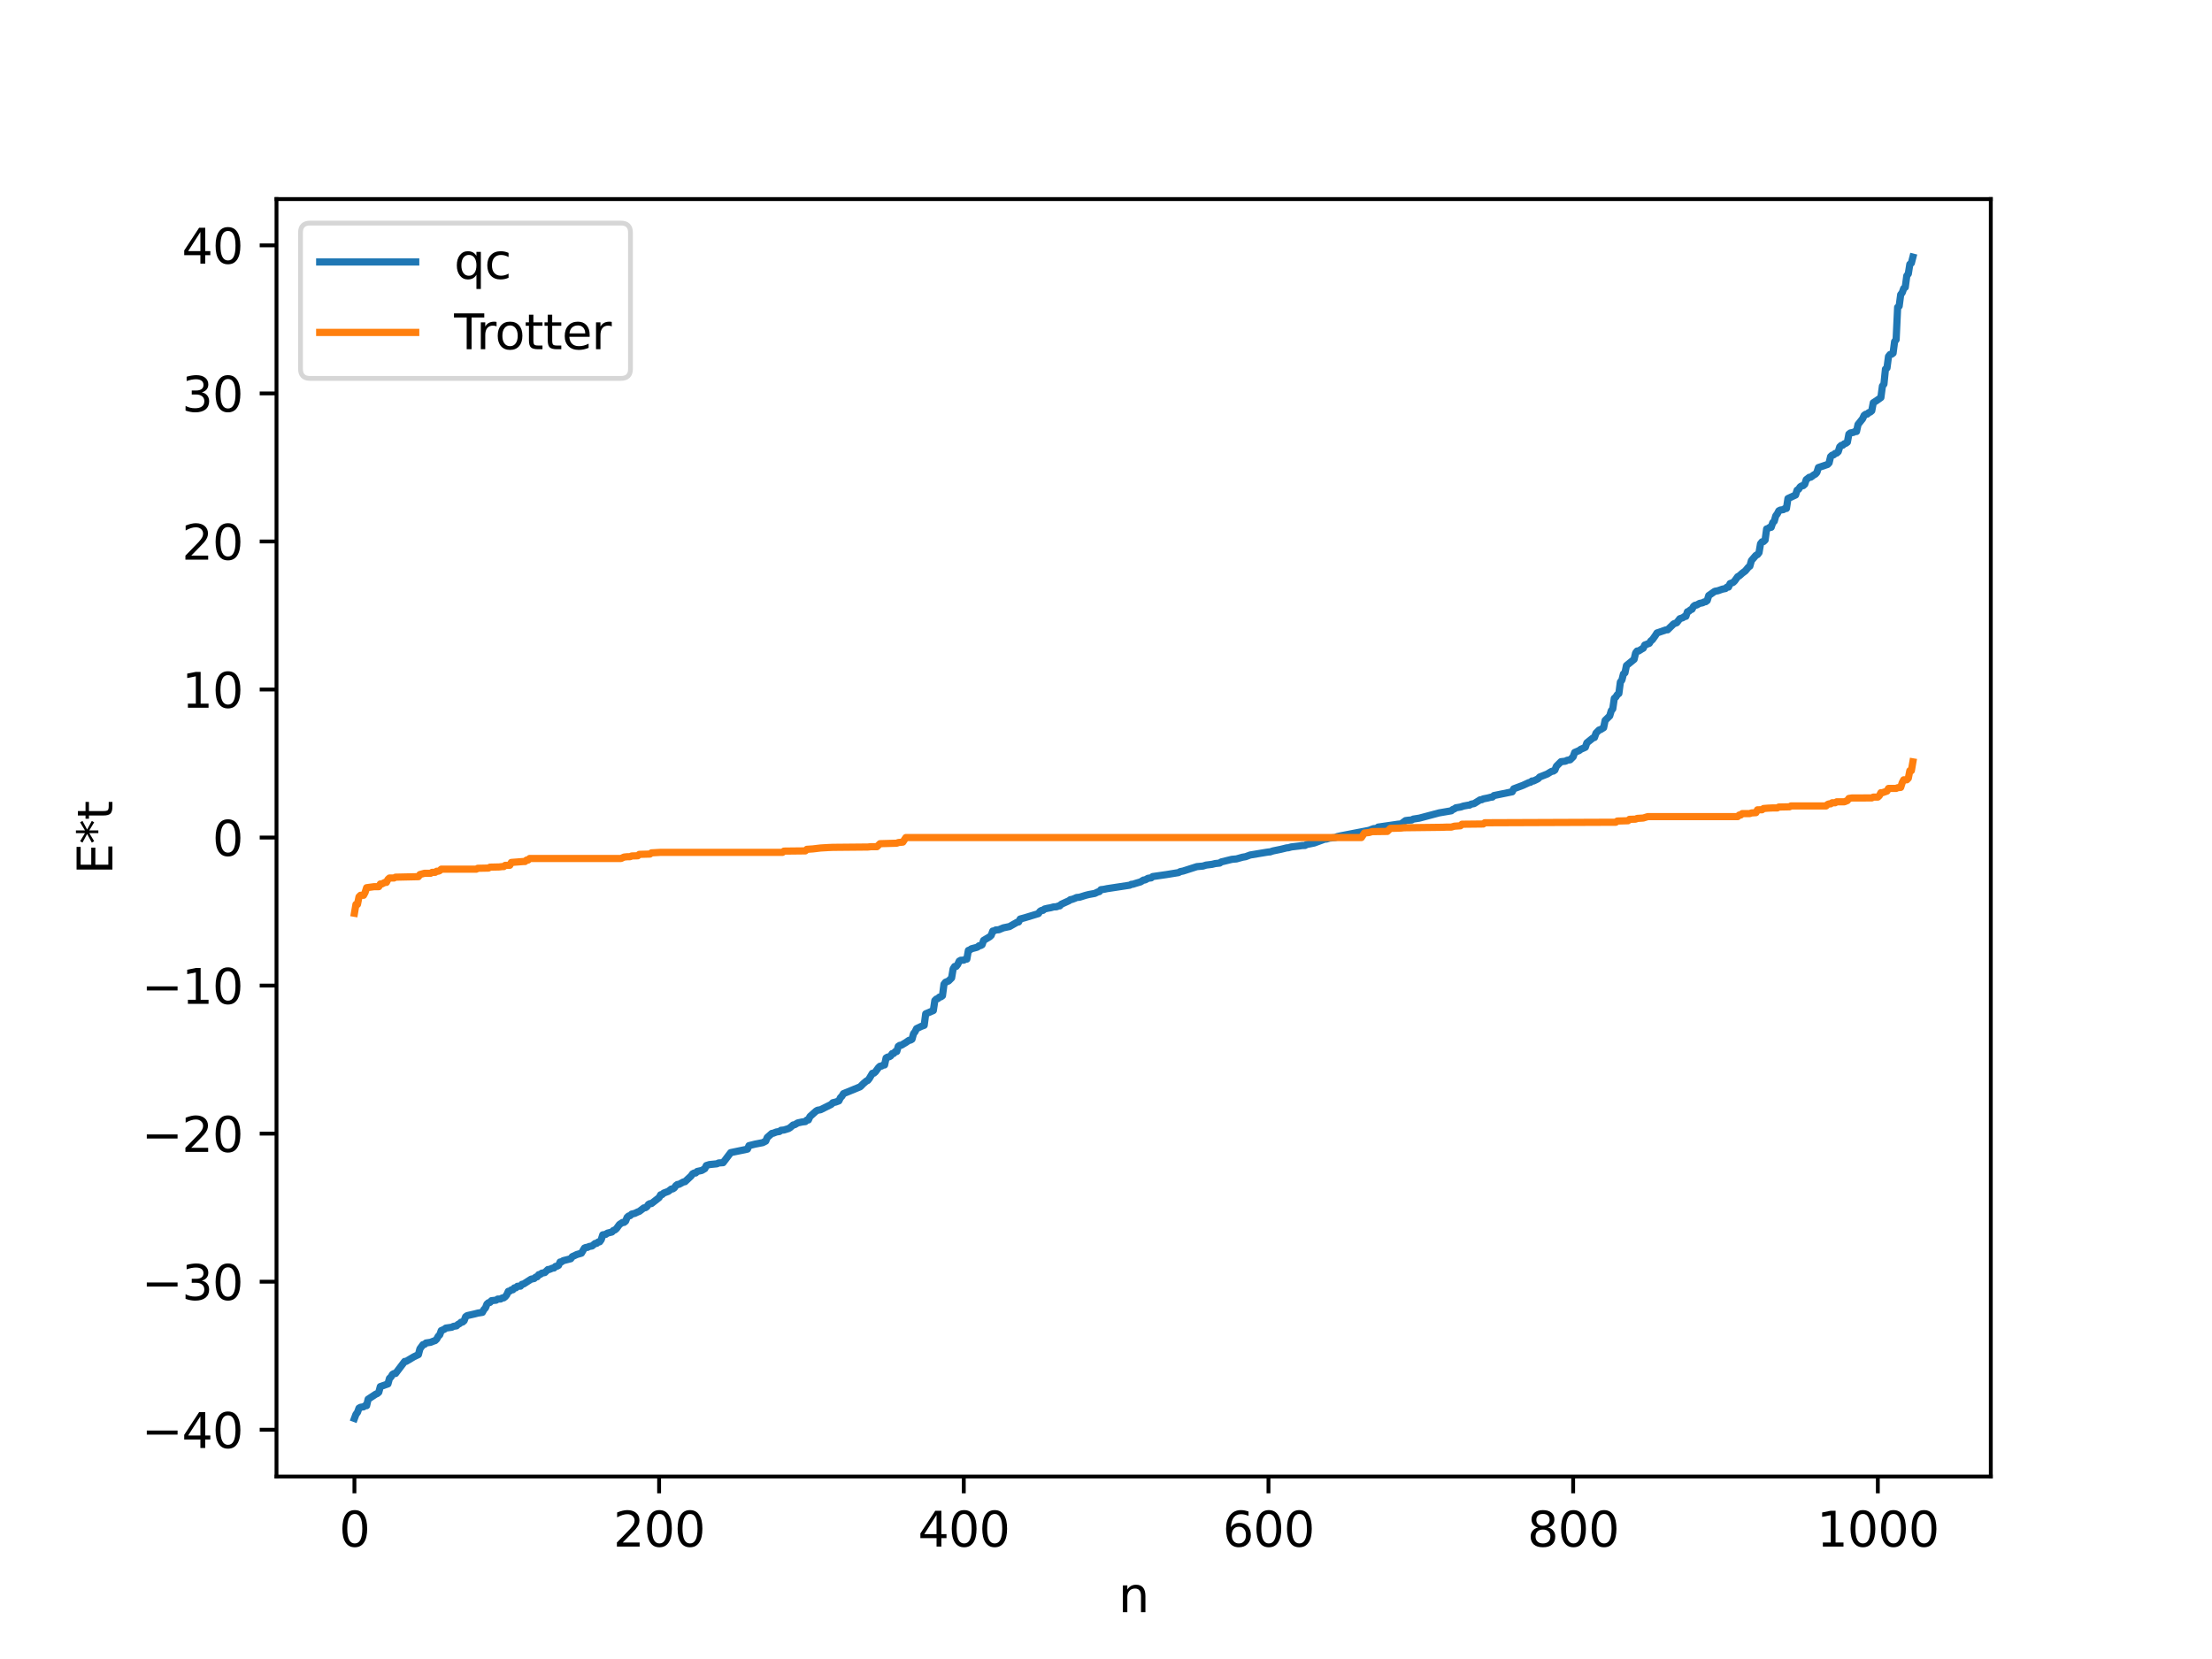 <?xml version="1.0" encoding="utf-8" standalone="no"?>
<!DOCTYPE svg PUBLIC "-//W3C//DTD SVG 1.1//EN"
  "http://www.w3.org/Graphics/SVG/1.1/DTD/svg11.dtd">
<svg xmlns:xlink="http://www.w3.org/1999/xlink" width="460.8pt" height="345.6pt" viewBox="0 0 460.8 345.6" xmlns="http://www.w3.org/2000/svg" version="1.1">
 <defs>
  <style type="text/css">*{stroke-linejoin: round; stroke-linecap: butt}</style>
 </defs>
 <g id="figure_1">
  <g id="patch_1">
   <path d="M 0 345.6 
L 460.8 345.6 
L 460.8 0 
L 0 0 
z
" style="fill: #ffffff"/>
  </g>
  <g id="axes_1">
   <g id="patch_2">
    <path d="M 57.6 307.584 
L 414.72 307.584 
L 414.72 41.472 
L 57.6 41.472 
z
" style="fill: #ffffff"/>
   </g>
   <g id="matplotlib.axis_1">
    <g id="xtick_1">
     <g id="line2d_1">
      <defs>
       <path id="ma671017b1b" d="M 0 0 
L 0 3.5 
" style="stroke: #000000; stroke-width: 0.8"/>
      </defs>
      <g>
       <use xlink:href="#ma671017b1b" x="73.833" y="307.584" style="stroke: #000000; stroke-width: 0.8"/>
      </g>
     </g>
     <g id="text_1">
      <!-- 0 -->
      <g transform="translate(70.651 322.182) scale(0.1 -0.1)">
       <defs>
        <path id="DejaVuSans-30" d="M 2034 4250 
Q 1547 4250 1301 3770 
Q 1056 3291 1056 2328 
Q 1056 1369 1301 889 
Q 1547 409 2034 409 
Q 2525 409 2770 889 
Q 3016 1369 3016 2328 
Q 3016 3291 2770 3770 
Q 2525 4250 2034 4250 
z
M 2034 4750 
Q 2819 4750 3233 4129 
Q 3647 3509 3647 2328 
Q 3647 1150 3233 529 
Q 2819 -91 2034 -91 
Q 1250 -91 836 529 
Q 422 1150 422 2328 
Q 422 3509 836 4129 
Q 1250 4750 2034 4750 
z
" transform="scale(0.016)"/>
       </defs>
       <use xlink:href="#DejaVuSans-30"/>
      </g>
     </g>
    </g>
    <g id="xtick_2">
     <g id="line2d_2">
      <g>
       <use xlink:href="#ma671017b1b" x="137.304" y="307.584" style="stroke: #000000; stroke-width: 0.8"/>
      </g>
     </g>
     <g id="text_2">
      <!-- 200 -->
      <g transform="translate(127.76 322.182) scale(0.1 -0.1)">
       <defs>
        <path id="DejaVuSans-32" d="M 1228 531 
L 3431 531 
L 3431 0 
L 469 0 
L 469 531 
Q 828 903 1448 1529 
Q 2069 2156 2228 2338 
Q 2531 2678 2651 2914 
Q 2772 3150 2772 3378 
Q 2772 3750 2511 3984 
Q 2250 4219 1831 4219 
Q 1534 4219 1204 4116 
Q 875 4013 500 3803 
L 500 4441 
Q 881 4594 1212 4672 
Q 1544 4750 1819 4750 
Q 2544 4750 2975 4387 
Q 3406 4025 3406 3419 
Q 3406 3131 3298 2873 
Q 3191 2616 2906 2266 
Q 2828 2175 2409 1742 
Q 1991 1309 1228 531 
z
" transform="scale(0.016)"/>
       </defs>
       <use xlink:href="#DejaVuSans-32"/>
       <use xlink:href="#DejaVuSans-30" x="63.623"/>
       <use xlink:href="#DejaVuSans-30" x="127.246"/>
      </g>
     </g>
    </g>
    <g id="xtick_3">
     <g id="line2d_3">
      <g>
       <use xlink:href="#ma671017b1b" x="200.775" y="307.584" style="stroke: #000000; stroke-width: 0.8"/>
      </g>
     </g>
     <g id="text_3">
      <!-- 400 -->
      <g transform="translate(191.231 322.182) scale(0.1 -0.1)">
       <defs>
        <path id="DejaVuSans-34" d="M 2419 4116 
L 825 1625 
L 2419 1625 
L 2419 4116 
z
M 2253 4666 
L 3047 4666 
L 3047 1625 
L 3713 1625 
L 3713 1100 
L 3047 1100 
L 3047 0 
L 2419 0 
L 2419 1100 
L 313 1100 
L 313 1709 
L 2253 4666 
z
" transform="scale(0.016)"/>
       </defs>
       <use xlink:href="#DejaVuSans-34"/>
       <use xlink:href="#DejaVuSans-30" x="63.623"/>
       <use xlink:href="#DejaVuSans-30" x="127.246"/>
      </g>
     </g>
    </g>
    <g id="xtick_4">
     <g id="line2d_4">
      <g>
       <use xlink:href="#ma671017b1b" x="264.246" y="307.584" style="stroke: #000000; stroke-width: 0.8"/>
      </g>
     </g>
     <g id="text_4">
      <!-- 600 -->
      <g transform="translate(254.702 322.182) scale(0.1 -0.1)">
       <defs>
        <path id="DejaVuSans-36" d="M 2113 2584 
Q 1688 2584 1439 2293 
Q 1191 2003 1191 1497 
Q 1191 994 1439 701 
Q 1688 409 2113 409 
Q 2538 409 2786 701 
Q 3034 994 3034 1497 
Q 3034 2003 2786 2293 
Q 2538 2584 2113 2584 
z
M 3366 4563 
L 3366 3988 
Q 3128 4100 2886 4159 
Q 2644 4219 2406 4219 
Q 1781 4219 1451 3797 
Q 1122 3375 1075 2522 
Q 1259 2794 1537 2939 
Q 1816 3084 2150 3084 
Q 2853 3084 3261 2657 
Q 3669 2231 3669 1497 
Q 3669 778 3244 343 
Q 2819 -91 2113 -91 
Q 1303 -91 875 529 
Q 447 1150 447 2328 
Q 447 3434 972 4092 
Q 1497 4750 2381 4750 
Q 2619 4750 2861 4703 
Q 3103 4656 3366 4563 
z
" transform="scale(0.016)"/>
       </defs>
       <use xlink:href="#DejaVuSans-36"/>
       <use xlink:href="#DejaVuSans-30" x="63.623"/>
       <use xlink:href="#DejaVuSans-30" x="127.246"/>
      </g>
     </g>
    </g>
    <g id="xtick_5">
     <g id="line2d_5">
      <g>
       <use xlink:href="#ma671017b1b" x="327.717" y="307.584" style="stroke: #000000; stroke-width: 0.8"/>
      </g>
     </g>
     <g id="text_5">
      <!-- 800 -->
      <g transform="translate(318.173 322.182) scale(0.1 -0.1)">
       <defs>
        <path id="DejaVuSans-38" d="M 2034 2216 
Q 1584 2216 1326 1975 
Q 1069 1734 1069 1313 
Q 1069 891 1326 650 
Q 1584 409 2034 409 
Q 2484 409 2743 651 
Q 3003 894 3003 1313 
Q 3003 1734 2745 1975 
Q 2488 2216 2034 2216 
z
M 1403 2484 
Q 997 2584 770 2862 
Q 544 3141 544 3541 
Q 544 4100 942 4425 
Q 1341 4750 2034 4750 
Q 2731 4750 3128 4425 
Q 3525 4100 3525 3541 
Q 3525 3141 3298 2862 
Q 3072 2584 2669 2484 
Q 3125 2378 3379 2068 
Q 3634 1759 3634 1313 
Q 3634 634 3220 271 
Q 2806 -91 2034 -91 
Q 1263 -91 848 271 
Q 434 634 434 1313 
Q 434 1759 690 2068 
Q 947 2378 1403 2484 
z
M 1172 3481 
Q 1172 3119 1398 2916 
Q 1625 2713 2034 2713 
Q 2441 2713 2670 2916 
Q 2900 3119 2900 3481 
Q 2900 3844 2670 4047 
Q 2441 4250 2034 4250 
Q 1625 4250 1398 4047 
Q 1172 3844 1172 3481 
z
" transform="scale(0.016)"/>
       </defs>
       <use xlink:href="#DejaVuSans-38"/>
       <use xlink:href="#DejaVuSans-30" x="63.623"/>
       <use xlink:href="#DejaVuSans-30" x="127.246"/>
      </g>
     </g>
    </g>
    <g id="xtick_6">
     <g id="line2d_6">
      <g>
       <use xlink:href="#ma671017b1b" x="391.188" y="307.584" style="stroke: #000000; stroke-width: 0.8"/>
      </g>
     </g>
     <g id="text_6">
      <!-- 1000 -->
      <g transform="translate(378.463 322.182) scale(0.1 -0.1)">
       <defs>
        <path id="DejaVuSans-31" d="M 794 531 
L 1825 531 
L 1825 4091 
L 703 3866 
L 703 4441 
L 1819 4666 
L 2450 4666 
L 2450 531 
L 3481 531 
L 3481 0 
L 794 0 
L 794 531 
z
" transform="scale(0.016)"/>
       </defs>
       <use xlink:href="#DejaVuSans-31"/>
       <use xlink:href="#DejaVuSans-30" x="63.623"/>
       <use xlink:href="#DejaVuSans-30" x="127.246"/>
       <use xlink:href="#DejaVuSans-30" x="190.869"/>
      </g>
     </g>
    </g>
    <g id="text_7">
     <!-- n -->
     <g transform="translate(232.991 335.861) scale(0.1 -0.1)">
      <defs>
       <path id="DejaVuSans-6e" d="M 3513 2113 
L 3513 0 
L 2938 0 
L 2938 2094 
Q 2938 2591 2744 2837 
Q 2550 3084 2163 3084 
Q 1697 3084 1428 2787 
Q 1159 2491 1159 1978 
L 1159 0 
L 581 0 
L 581 3500 
L 1159 3500 
L 1159 2956 
Q 1366 3272 1645 3428 
Q 1925 3584 2291 3584 
Q 2894 3584 3203 3211 
Q 3513 2838 3513 2113 
z
" transform="scale(0.016)"/>
      </defs>
      <use xlink:href="#DejaVuSans-6e"/>
     </g>
    </g>
   </g>
   <g id="matplotlib.axis_2">
    <g id="ytick_1">
     <g id="line2d_7">
      <defs>
       <path id="mfe66f23520" d="M 0 0 
L -3.5 0 
" style="stroke: #000000; stroke-width: 0.8"/>
      </defs>
      <g>
       <use xlink:href="#mfe66f23520" x="57.6" y="297.842" style="stroke: #000000; stroke-width: 0.8"/>
      </g>
     </g>
     <g id="text_8">
      <!-- −40 -->
      <g transform="translate(29.495 301.641) scale(0.1 -0.1)">
       <defs>
        <path id="DejaVuSans-2212" d="M 678 2272 
L 4684 2272 
L 4684 1741 
L 678 1741 
L 678 2272 
z
" transform="scale(0.016)"/>
       </defs>
       <use xlink:href="#DejaVuSans-2212"/>
       <use xlink:href="#DejaVuSans-34" x="83.789"/>
       <use xlink:href="#DejaVuSans-30" x="147.412"/>
      </g>
     </g>
    </g>
    <g id="ytick_2">
     <g id="line2d_8">
      <g>
       <use xlink:href="#mfe66f23520" x="57.6" y="267.001" style="stroke: #000000; stroke-width: 0.8"/>
      </g>
     </g>
     <g id="text_9">
      <!-- −30 -->
      <g transform="translate(29.495 270.8) scale(0.1 -0.1)">
       <defs>
        <path id="DejaVuSans-33" d="M 2597 2516 
Q 3050 2419 3304 2112 
Q 3559 1806 3559 1356 
Q 3559 666 3084 287 
Q 2609 -91 1734 -91 
Q 1441 -91 1130 -33 
Q 819 25 488 141 
L 488 750 
Q 750 597 1062 519 
Q 1375 441 1716 441 
Q 2309 441 2620 675 
Q 2931 909 2931 1356 
Q 2931 1769 2642 2001 
Q 2353 2234 1838 2234 
L 1294 2234 
L 1294 2753 
L 1863 2753 
Q 2328 2753 2575 2939 
Q 2822 3125 2822 3475 
Q 2822 3834 2567 4026 
Q 2313 4219 1838 4219 
Q 1578 4219 1281 4162 
Q 984 4106 628 3988 
L 628 4550 
Q 988 4650 1302 4700 
Q 1616 4750 1894 4750 
Q 2613 4750 3031 4423 
Q 3450 4097 3450 3541 
Q 3450 3153 3228 2886 
Q 3006 2619 2597 2516 
z
" transform="scale(0.016)"/>
       </defs>
       <use xlink:href="#DejaVuSans-2212"/>
       <use xlink:href="#DejaVuSans-33" x="83.789"/>
       <use xlink:href="#DejaVuSans-30" x="147.412"/>
      </g>
     </g>
    </g>
    <g id="ytick_3">
     <g id="line2d_9">
      <g>
       <use xlink:href="#mfe66f23520" x="57.6" y="236.159" style="stroke: #000000; stroke-width: 0.8"/>
      </g>
     </g>
     <g id="text_10">
      <!-- −20 -->
      <g transform="translate(29.495 239.959) scale(0.1 -0.1)">
       <use xlink:href="#DejaVuSans-2212"/>
       <use xlink:href="#DejaVuSans-32" x="83.789"/>
       <use xlink:href="#DejaVuSans-30" x="147.412"/>
      </g>
     </g>
    </g>
    <g id="ytick_4">
     <g id="line2d_10">
      <g>
       <use xlink:href="#mfe66f23520" x="57.6" y="205.318" style="stroke: #000000; stroke-width: 0.8"/>
      </g>
     </g>
     <g id="text_11">
      <!-- −10 -->
      <g transform="translate(29.495 209.117) scale(0.1 -0.1)">
       <use xlink:href="#DejaVuSans-2212"/>
       <use xlink:href="#DejaVuSans-31" x="83.789"/>
       <use xlink:href="#DejaVuSans-30" x="147.412"/>
      </g>
     </g>
    </g>
    <g id="ytick_5">
     <g id="line2d_11">
      <g>
       <use xlink:href="#mfe66f23520" x="57.6" y="174.477" style="stroke: #000000; stroke-width: 0.8"/>
      </g>
     </g>
     <g id="text_12">
      <!-- 0 -->
      <g transform="translate(44.237 178.276) scale(0.1 -0.1)">
       <use xlink:href="#DejaVuSans-30"/>
      </g>
     </g>
    </g>
    <g id="ytick_6">
     <g id="line2d_12">
      <g>
       <use xlink:href="#mfe66f23520" x="57.6" y="143.636" style="stroke: #000000; stroke-width: 0.8"/>
      </g>
     </g>
     <g id="text_13">
      <!-- 10 -->
      <g transform="translate(37.875 147.435) scale(0.1 -0.1)">
       <use xlink:href="#DejaVuSans-31"/>
       <use xlink:href="#DejaVuSans-30" x="63.623"/>
      </g>
     </g>
    </g>
    <g id="ytick_7">
     <g id="line2d_13">
      <g>
       <use xlink:href="#mfe66f23520" x="57.6" y="112.795" style="stroke: #000000; stroke-width: 0.8"/>
      </g>
     </g>
     <g id="text_14">
      <!-- 20 -->
      <g transform="translate(37.875 116.594) scale(0.1 -0.1)">
       <use xlink:href="#DejaVuSans-32"/>
       <use xlink:href="#DejaVuSans-30" x="63.623"/>
      </g>
     </g>
    </g>
    <g id="ytick_8">
     <g id="line2d_14">
      <g>
       <use xlink:href="#mfe66f23520" x="57.6" y="81.954" style="stroke: #000000; stroke-width: 0.8"/>
      </g>
     </g>
     <g id="text_15">
      <!-- 30 -->
      <g transform="translate(37.875 85.753) scale(0.1 -0.1)">
       <use xlink:href="#DejaVuSans-33"/>
       <use xlink:href="#DejaVuSans-30" x="63.623"/>
      </g>
     </g>
    </g>
    <g id="ytick_9">
     <g id="line2d_15">
      <g>
       <use xlink:href="#mfe66f23520" x="57.6" y="51.112" style="stroke: #000000; stroke-width: 0.8"/>
      </g>
     </g>
     <g id="text_16">
      <!-- 40 -->
      <g transform="translate(37.875 54.912) scale(0.1 -0.1)">
       <use xlink:href="#DejaVuSans-34"/>
       <use xlink:href="#DejaVuSans-30" x="63.623"/>
      </g>
     </g>
    </g>
    <g id="text_17">
     <!-- E*t -->
     <g transform="translate(23.416 182.148) rotate(-90) scale(0.1 -0.1)">
      <defs>
       <path id="DejaVuSans-45" d="M 628 4666 
L 3578 4666 
L 3578 4134 
L 1259 4134 
L 1259 2753 
L 3481 2753 
L 3481 2222 
L 1259 2222 
L 1259 531 
L 3634 531 
L 3634 0 
L 628 0 
L 628 4666 
z
" transform="scale(0.016)"/>
       <path id="DejaVuSans-2a" d="M 3009 3897 
L 1888 3291 
L 3009 2681 
L 2828 2375 
L 1778 3009 
L 1778 1831 
L 1422 1831 
L 1422 3009 
L 372 2375 
L 191 2681 
L 1313 3291 
L 191 3897 
L 372 4206 
L 1422 3572 
L 1422 4750 
L 1778 4750 
L 1778 3572 
L 2828 4206 
L 3009 3897 
z
" transform="scale(0.016)"/>
       <path id="DejaVuSans-74" d="M 1172 4494 
L 1172 3500 
L 2356 3500 
L 2356 3053 
L 1172 3053 
L 1172 1153 
Q 1172 725 1289 603 
Q 1406 481 1766 481 
L 2356 481 
L 2356 0 
L 1766 0 
Q 1100 0 847 248 
Q 594 497 594 1153 
L 594 3053 
L 172 3053 
L 172 3500 
L 594 3500 
L 594 4494 
L 1172 4494 
z
" transform="scale(0.016)"/>
      </defs>
      <use xlink:href="#DejaVuSans-45"/>
      <use xlink:href="#DejaVuSans-2a" x="63.184"/>
      <use xlink:href="#DejaVuSans-74" x="113.184"/>
     </g>
    </g>
   </g>
   <g id="line2d_16">
    <path d="M 73.833 295.488 
L 74.15 294.639 
L 74.467 294.23 
L 74.785 293.346 
L 75.102 293.163 
L 75.737 293.066 
L 76.054 292.832 
L 76.372 292.827 
L 76.689 291.48 
L 78.276 290.434 
L 78.593 290.305 
L 78.91 290.025 
L 79.228 288.85 
L 80.815 288.294 
L 81.132 287.15 
L 81.449 286.844 
L 81.767 286.309 
L 82.084 286.127 
L 82.401 286.121 
L 84.305 283.612 
L 84.623 283.591 
L 86.21 282.648 
L 87.162 282.189 
L 87.479 280.981 
L 88.114 280.111 
L 88.431 280.067 
L 88.748 279.768 
L 89.7 279.626 
L 90.335 279.369 
L 90.653 279.266 
L 90.97 278.96 
L 91.287 278.377 
L 91.605 278.071 
L 91.922 277.186 
L 92.557 276.916 
L 92.874 276.665 
L 94.143 276.483 
L 94.461 276.299 
L 95.096 276.203 
L 95.413 275.889 
L 95.73 275.746 
L 96.048 275.438 
L 96.365 275.41 
L 96.682 275.132 
L 97 274.3 
L 97.317 274.069 
L 98.904 273.707 
L 99.539 273.542 
L 100.491 273.39 
L 100.808 272.807 
L 101.125 272.471 
L 101.443 271.661 
L 101.76 271.387 
L 102.077 271.314 
L 102.395 270.951 
L 103.347 270.853 
L 103.664 270.625 
L 104.299 270.602 
L 104.616 270.398 
L 104.934 270.368 
L 105.251 270.123 
L 105.568 269.724 
L 105.886 269.007 
L 106.203 268.956 
L 106.52 268.701 
L 106.838 268.68 
L 107.155 268.289 
L 107.472 268.274 
L 107.79 267.952 
L 108.424 267.929 
L 108.742 267.542 
L 109.059 267.49 
L 110.646 266.472 
L 111.281 266.34 
L 111.598 266.039 
L 111.915 265.975 
L 112.233 265.531 
L 112.55 265.477 
L 112.867 265.225 
L 113.502 265.092 
L 114.137 264.47 
L 114.454 264.449 
L 115.089 264.178 
L 115.406 264.147 
L 115.724 263.811 
L 116.041 263.78 
L 116.358 263.598 
L 116.676 262.9 
L 116.993 262.861 
L 117.31 262.625 
L 118.897 262.218 
L 119.215 261.783 
L 120.167 261.337 
L 121.119 261.061 
L 121.753 259.994 
L 122.071 259.861 
L 122.388 259.856 
L 122.705 259.674 
L 123.34 259.555 
L 123.975 259.036 
L 124.292 259.018 
L 124.61 258.738 
L 124.927 258.693 
L 125.244 258.248 
L 125.562 257.238 
L 126.196 257.137 
L 126.514 256.892 
L 127.466 256.652 
L 127.783 256.331 
L 128.1 256.219 
L 128.418 255.943 
L 129.053 255.075 
L 129.687 254.657 
L 130.005 254.647 
L 130.322 254.386 
L 130.639 253.604 
L 130.957 253.314 
L 131.274 253.238 
L 131.591 252.915 
L 132.226 252.771 
L 132.861 252.466 
L 133.178 252.355 
L 134.13 251.625 
L 134.448 251.586 
L 134.765 251.375 
L 135.082 250.904 
L 135.4 250.733 
L 135.717 250.722 
L 137.304 249.481 
L 137.621 248.899 
L 137.939 248.847 
L 138.256 248.542 
L 139.208 248.186 
L 139.843 247.7 
L 140.16 247.662 
L 140.477 247.451 
L 140.795 246.987 
L 141.112 246.753 
L 141.429 246.729 
L 142.381 246.216 
L 142.699 246.166 
L 143.968 244.975 
L 144.286 244.53 
L 144.603 244.363 
L 144.92 244.356 
L 145.238 244.034 
L 146.19 243.825 
L 146.824 243.455 
L 147.142 242.804 
L 147.777 242.603 
L 149.363 242.439 
L 149.681 242.268 
L 150.633 242.206 
L 152.22 240.109 
L 155.71 239.384 
L 156.028 238.658 
L 157.297 238.343 
L 158.884 238.037 
L 159.519 237.71 
L 159.836 236.956 
L 160.788 236.115 
L 161.105 236.063 
L 161.74 235.811 
L 162.375 235.712 
L 162.692 235.46 
L 163.327 235.396 
L 164.279 235.099 
L 164.596 234.899 
L 165.231 234.354 
L 165.548 234.299 
L 166.183 233.924 
L 167.135 233.718 
L 167.77 233.646 
L 168.087 233.318 
L 168.405 233.309 
L 168.722 232.604 
L 169.991 231.471 
L 170.309 231.283 
L 170.943 231.175 
L 173.165 230.068 
L 173.482 229.722 
L 174.117 229.57 
L 174.752 229.336 
L 175.069 228.68 
L 175.386 228.361 
L 175.704 227.827 
L 179.195 226.397 
L 179.829 225.756 
L 180.464 225.214 
L 180.781 225.07 
L 181.099 224.661 
L 181.734 223.591 
L 182.051 223.554 
L 182.368 223.281 
L 183.003 222.408 
L 183.32 222.115 
L 183.638 222.085 
L 183.955 221.881 
L 184.272 221.851 
L 184.59 220.394 
L 184.907 220.206 
L 185.224 220.16 
L 185.542 219.971 
L 185.859 219.484 
L 186.177 219.454 
L 186.494 219.075 
L 186.811 219.045 
L 187.129 217.972 
L 187.446 217.762 
L 187.763 217.737 
L 188.715 217.165 
L 189.35 216.723 
L 189.667 216.68 
L 189.985 216.489 
L 190.302 215.34 
L 190.62 214.931 
L 190.937 214.283 
L 191.889 213.827 
L 192.524 213.592 
L 192.841 211.195 
L 194.428 210.516 
L 194.745 208.433 
L 195.062 208.119 
L 195.38 208.024 
L 195.697 207.71 
L 196.015 207.658 
L 196.332 207.423 
L 196.649 205.026 
L 196.967 204.617 
L 197.601 204.355 
L 198.236 203.72 
L 198.553 201.818 
L 198.871 201.333 
L 199.188 201.323 
L 199.505 200.914 
L 199.823 200.223 
L 200.14 200.041 
L 200.775 200.013 
L 201.092 199.831 
L 201.41 199.796 
L 201.727 197.995 
L 202.044 197.883 
L 202.362 197.648 
L 203.314 197.399 
L 203.631 197.294 
L 203.948 197.019 
L 204.266 196.99 
L 204.583 196.809 
L 204.9 195.903 
L 206.17 195.143 
L 206.487 194.842 
L 206.805 193.959 
L 207.122 193.909 
L 207.439 193.727 
L 208.074 193.682 
L 209.026 193.283 
L 210.296 193.019 
L 211.882 192.116 
L 212.2 192.06 
L 212.517 191.45 
L 213.469 191.19 
L 216.325 190.32 
L 216.643 189.858 
L 216.96 189.663 
L 217.277 189.641 
L 217.595 189.363 
L 218.229 189.212 
L 218.864 189.101 
L 219.499 188.923 
L 220.134 188.894 
L 220.451 188.732 
L 220.768 188.711 
L 221.086 188.37 
L 222.672 187.649 
L 222.99 187.409 
L 223.307 187.367 
L 223.942 187.129 
L 224.259 186.97 
L 224.894 186.909 
L 226.163 186.51 
L 226.798 186.348 
L 228.067 186.114 
L 228.702 185.807 
L 229.02 185.738 
L 229.337 185.336 
L 229.972 185.261 
L 230.606 185.126 
L 235.367 184.399 
L 235.684 184.219 
L 236.001 184.2 
L 236.636 183.996 
L 237.588 183.717 
L 238.223 183.328 
L 238.54 183.308 
L 239.175 182.955 
L 239.81 182.877 
L 240.127 182.603 
L 242.983 182.19 
L 245.522 181.778 
L 245.839 181.581 
L 246.474 181.453 
L 249.33 180.536 
L 250.6 180.418 
L 251.234 180.216 
L 252.504 180.056 
L 253.139 179.898 
L 254.091 179.792 
L 254.408 179.555 
L 256.629 179.015 
L 257.581 178.927 
L 258.851 178.571 
L 259.486 178.463 
L 260.438 178.111 
L 263.611 177.582 
L 264.246 177.484 
L 264.563 177.471 
L 265.198 177.261 
L 266.785 176.934 
L 268.054 176.625 
L 268.372 176.604 
L 269.006 176.428 
L 270.593 176.241 
L 271.228 176.145 
L 271.862 176.121 
L 272.18 175.934 
L 273.767 175.615 
L 275.988 174.8 
L 276.305 174.795 
L 276.94 174.599 
L 278.21 174.472 
L 278.527 174.292 
L 279.162 174.144 
L 285.191 172.975 
L 286.143 172.617 
L 286.778 172.563 
L 287.096 172.297 
L 291.221 171.698 
L 291.856 171.642 
L 292.808 170.945 
L 293.443 170.862 
L 294.077 170.821 
L 294.395 170.634 
L 295.664 170.438 
L 299.79 169.34 
L 302.329 168.904 
L 302.646 168.628 
L 302.963 168.516 
L 303.281 168.283 
L 304.233 168.123 
L 304.867 167.916 
L 305.82 167.741 
L 306.137 167.72 
L 306.454 167.522 
L 307.089 167.399 
L 308.358 166.609 
L 308.676 166.595 
L 308.993 166.424 
L 309.945 166.235 
L 310.58 166.067 
L 310.897 166.044 
L 311.215 165.729 
L 315.023 164.946 
L 315.34 164.32 
L 317.244 163.606 
L 318.514 163.021 
L 318.831 162.96 
L 319.148 162.692 
L 319.466 162.691 
L 320.1 162.387 
L 320.418 162.221 
L 320.735 161.87 
L 322.322 161.241 
L 322.957 160.849 
L 323.274 160.673 
L 323.591 160.634 
L 323.909 160.415 
L 324.226 159.624 
L 325.178 158.676 
L 326.13 158.565 
L 326.448 158.384 
L 327.082 158.281 
L 327.717 157.652 
L 328.034 156.749 
L 328.986 156.342 
L 329.304 156.09 
L 329.939 155.819 
L 330.256 155.67 
L 330.573 154.75 
L 331.843 153.728 
L 332.16 153.632 
L 332.477 152.721 
L 333.112 152.08 
L 333.429 151.988 
L 334.064 151.591 
L 334.381 150.069 
L 335.334 149.133 
L 335.651 148.064 
L 335.968 147.667 
L 336.286 145.479 
L 336.603 145.209 
L 336.92 144.709 
L 337.238 144.475 
L 337.555 142.078 
L 337.872 141.669 
L 338.19 140.396 
L 338.507 140.161 
L 338.824 138.65 
L 340.411 137.355 
L 340.729 136.019 
L 341.046 135.617 
L 341.363 135.61 
L 341.998 135.208 
L 342.315 135.035 
L 342.633 134.368 
L 343.585 134.014 
L 343.902 133.502 
L 344.22 133.268 
L 344.854 132.374 
L 345.172 131.861 
L 347.076 131.208 
L 347.393 131.201 
L 348.662 129.958 
L 349.297 129.724 
L 349.932 128.894 
L 350.567 128.679 
L 350.884 128.445 
L 351.201 128.395 
L 351.519 127.444 
L 351.836 127.327 
L 352.153 127.035 
L 352.471 126.918 
L 352.788 126.326 
L 353.105 126.092 
L 353.423 126.048 
L 354.058 125.696 
L 354.692 125.574 
L 355.01 125.391 
L 355.327 125.341 
L 355.644 125.107 
L 355.962 124.063 
L 357.231 123.177 
L 357.866 123.066 
L 358.818 122.73 
L 359.453 122.603 
L 359.77 122.3 
L 360.087 122.298 
L 360.405 121.569 
L 361.039 121.335 
L 361.357 121.022 
L 361.991 120.136 
L 362.309 119.973 
L 362.943 119.409 
L 363.578 118.937 
L 364.213 118.165 
L 364.53 117.93 
L 364.848 116.778 
L 365.8 115.676 
L 366.117 115.533 
L 366.434 115.124 
L 366.752 113.279 
L 367.069 112.87 
L 367.386 112.811 
L 367.704 112.505 
L 368.021 110.18 
L 368.339 110.086 
L 368.656 109.851 
L 368.973 109.844 
L 369.291 108.887 
L 369.608 108.581 
L 369.925 107.454 
L 370.243 107.045 
L 370.56 106.421 
L 370.877 106.256 
L 371.512 106.162 
L 371.829 105.927 
L 372.147 105.92 
L 372.464 103.851 
L 374.051 103.121 
L 374.368 102.107 
L 374.686 101.915 
L 375.003 101.427 
L 375.32 101.22 
L 375.638 101.169 
L 375.955 100.884 
L 376.272 99.926 
L 376.907 99.429 
L 377.224 99.401 
L 377.859 98.931 
L 378.177 98.765 
L 378.494 98.406 
L 378.811 97.399 
L 380.715 96.758 
L 381.033 96.425 
L 381.35 95.115 
L 381.667 94.822 
L 381.985 94.747 
L 382.302 94.452 
L 382.62 94.386 
L 382.937 94.093 
L 383.254 93.086 
L 383.572 92.783 
L 383.889 92.742 
L 384.206 92.445 
L 384.524 92.346 
L 384.841 92.111 
L 385.158 90.434 
L 385.476 90.193 
L 386.11 90.073 
L 386.428 89.887 
L 386.745 89.887 
L 387.062 88.429 
L 388.015 87.226 
L 388.332 86.534 
L 388.649 86.3 
L 388.967 86.268 
L 389.284 85.963 
L 389.601 85.844 
L 389.919 85.574 
L 390.236 83.903 
L 390.871 83.494 
L 391.823 82.82 
L 392.14 80.423 
L 392.458 80.014 
L 392.775 76.89 
L 393.092 76.655 
L 393.41 74.258 
L 393.727 73.849 
L 394.044 73.797 
L 394.362 73.562 
L 394.679 71.165 
L 394.996 70.756 
L 395.314 64.004 
L 395.631 63.77 
L 395.948 61.373 
L 396.266 60.964 
L 396.583 60.081 
L 396.9 59.846 
L 397.218 57.449 
L 397.535 57.04 
L 397.853 55.044 
L 398.17 54.81 
L 398.487 53.568 
L 398.487 53.568 
" clip-path="url(#p12e7871324)" style="fill: none; stroke: #1f77b4; stroke-width: 1.5; stroke-linecap: square"/>
   </g>
   <g id="line2d_17">
    <path d="M 73.833 190.244 
L 74.15 188.404 
L 74.467 188.404 
L 74.785 186.832 
L 75.102 186.505 
L 75.737 186.505 
L 76.054 185.917 
L 76.372 184.923 
L 77.958 184.709 
L 78.91 184.709 
L 79.228 184.148 
L 79.545 184.148 
L 80.18 183.82 
L 80.497 183.82 
L 80.815 183.2 
L 81.132 182.909 
L 82.084 182.904 
L 82.401 182.731 
L 87.162 182.627 
L 87.479 182.177 
L 88.431 181.923 
L 89.7 181.923 
L 90.018 181.724 
L 90.653 181.724 
L 90.97 181.493 
L 91.287 181.493 
L 91.605 181.373 
L 91.922 181.064 
L 99.221 181.064 
L 99.539 180.88 
L 101.76 180.836 
L 102.077 180.645 
L 103.981 180.602 
L 104.616 180.528 
L 104.934 180.528 
L 105.251 180.266 
L 106.203 180.253 
L 106.52 179.662 
L 109.059 179.467 
L 109.377 179.467 
L 109.694 179.169 
L 110.011 179.169 
L 110.329 178.839 
L 129.37 178.839 
L 130.005 178.543 
L 130.639 178.475 
L 131.274 178.464 
L 131.591 178.31 
L 132.861 178.275 
L 133.178 177.98 
L 135.4 177.918 
L 135.717 177.666 
L 137.621 177.561 
L 163.01 177.561 
L 163.327 177.3 
L 167.77 177.252 
L 168.087 176.929 
L 169.357 176.842 
L 170.943 176.653 
L 172.53 176.559 
L 173.482 176.519 
L 180.781 176.451 
L 181.416 176.383 
L 182.686 176.383 
L 183.32 175.755 
L 186.811 175.657 
L 187.129 175.519 
L 188.081 175.425 
L 188.715 174.477 
L 283.605 174.477 
L 284.239 173.529 
L 285.191 173.435 
L 285.826 173.242 
L 289 173.2 
L 289.634 172.571 
L 291.856 172.504 
L 292.491 172.435 
L 300.424 172.341 
L 301.377 172.301 
L 302.329 172.301 
L 302.963 172.112 
L 304.233 172.025 
L 304.55 171.702 
L 308.993 171.654 
L 309.31 171.393 
L 336.603 171.288 
L 336.92 171.036 
L 339.142 170.974 
L 339.459 170.679 
L 340.729 170.644 
L 341.046 170.491 
L 342.315 170.411 
L 343.267 170.115 
L 361.991 170.115 
L 362.309 169.786 
L 362.626 169.786 
L 362.943 169.487 
L 364.53 169.487 
L 364.848 169.351 
L 365.8 169.292 
L 366.117 168.701 
L 367.069 168.688 
L 367.386 168.426 
L 368.339 168.352 
L 369.291 168.309 
L 370.243 168.309 
L 370.56 168.118 
L 372.781 168.074 
L 373.099 167.89 
L 380.398 167.89 
L 380.715 167.581 
L 381.033 167.461 
L 381.35 167.461 
L 381.667 167.23 
L 382.302 167.23 
L 382.62 167.031 
L 384.206 167.031 
L 384.841 166.777 
L 385.158 166.328 
L 385.793 166.233 
L 389.601 166.223 
L 389.919 166.223 
L 390.236 166.051 
L 391.188 166.046 
L 391.505 165.754 
L 391.823 165.134 
L 392.14 165.134 
L 393.092 164.806 
L 393.41 164.246 
L 394.996 164.246 
L 395.314 164.092 
L 395.948 164.031 
L 396.266 163.038 
L 396.583 162.449 
L 397.218 162.449 
L 397.535 162.122 
L 397.853 160.55 
L 398.17 160.55 
L 398.487 158.71 
L 398.487 158.71 
" clip-path="url(#p12e7871324)" style="fill: none; stroke: #ff7f0e; stroke-width: 1.5; stroke-linecap: square"/>
   </g>
   <g id="patch_3">
    <path d="M 57.6 307.584 
L 57.6 41.472 
" style="fill: none; stroke: #000000; stroke-width: 0.8; stroke-linejoin: miter; stroke-linecap: square"/>
   </g>
   <g id="patch_4">
    <path d="M 414.72 307.584 
L 414.72 41.472 
" style="fill: none; stroke: #000000; stroke-width: 0.8; stroke-linejoin: miter; stroke-linecap: square"/>
   </g>
   <g id="patch_5">
    <path d="M 57.6 307.584 
L 414.72 307.584 
" style="fill: none; stroke: #000000; stroke-width: 0.8; stroke-linejoin: miter; stroke-linecap: square"/>
   </g>
   <g id="patch_6">
    <path d="M 57.6 41.472 
L 414.72 41.472 
" style="fill: none; stroke: #000000; stroke-width: 0.8; stroke-linejoin: miter; stroke-linecap: square"/>
   </g>
   <g id="legend_1">
    <g id="patch_7">
     <path d="M 64.6 78.828 
L 129.342 78.828 
Q 131.342 78.828 131.342 76.828 
L 131.342 48.472 
Q 131.342 46.472 129.342 46.472 
L 64.6 46.472 
Q 62.6 46.472 62.6 48.472 
L 62.6 76.828 
Q 62.6 78.828 64.6 78.828 
z
" style="fill: #ffffff; opacity: 0.8; stroke: #cccccc; stroke-linejoin: miter"/>
    </g>
    <g id="line2d_18">
     <path d="M 66.6 54.57 
L 76.6 54.57 
L 86.6 54.57 
" style="fill: none; stroke: #1f77b4; stroke-width: 1.5; stroke-linecap: square"/>
    </g>
    <g id="text_18">
     <!-- qc -->
     <g transform="translate(94.6 58.07) scale(0.1 -0.1)">
      <defs>
       <path id="DejaVuSans-71" d="M 947 1747 
Q 947 1113 1208 752 
Q 1469 391 1925 391 
Q 2381 391 2643 752 
Q 2906 1113 2906 1747 
Q 2906 2381 2643 2742 
Q 2381 3103 1925 3103 
Q 1469 3103 1208 2742 
Q 947 2381 947 1747 
z
M 2906 525 
Q 2725 213 2448 61 
Q 2172 -91 1784 -91 
Q 1150 -91 751 415 
Q 353 922 353 1747 
Q 353 2572 751 3078 
Q 1150 3584 1784 3584 
Q 2172 3584 2448 3432 
Q 2725 3281 2906 2969 
L 2906 3500 
L 3481 3500 
L 3481 -1331 
L 2906 -1331 
L 2906 525 
z
" transform="scale(0.016)"/>
       <path id="DejaVuSans-63" d="M 3122 3366 
L 3122 2828 
Q 2878 2963 2633 3030 
Q 2388 3097 2138 3097 
Q 1578 3097 1268 2742 
Q 959 2388 959 1747 
Q 959 1106 1268 751 
Q 1578 397 2138 397 
Q 2388 397 2633 464 
Q 2878 531 3122 666 
L 3122 134 
Q 2881 22 2623 -34 
Q 2366 -91 2075 -91 
Q 1284 -91 818 406 
Q 353 903 353 1747 
Q 353 2603 823 3093 
Q 1294 3584 2113 3584 
Q 2378 3584 2631 3529 
Q 2884 3475 3122 3366 
z
" transform="scale(0.016)"/>
      </defs>
      <use xlink:href="#DejaVuSans-71"/>
      <use xlink:href="#DejaVuSans-63" x="63.477"/>
     </g>
    </g>
    <g id="line2d_19">
     <path d="M 66.6 69.249 
L 76.6 69.249 
L 86.6 69.249 
" style="fill: none; stroke: #ff7f0e; stroke-width: 1.5; stroke-linecap: square"/>
    </g>
    <g id="text_19">
     <!-- Trotter -->
     <g transform="translate(94.6 72.749) scale(0.1 -0.1)">
      <defs>
       <path id="DejaVuSans-54" d="M -19 4666 
L 3928 4666 
L 3928 4134 
L 2272 4134 
L 2272 0 
L 1638 0 
L 1638 4134 
L -19 4134 
L -19 4666 
z
" transform="scale(0.016)"/>
       <path id="DejaVuSans-72" d="M 2631 2963 
Q 2534 3019 2420 3045 
Q 2306 3072 2169 3072 
Q 1681 3072 1420 2755 
Q 1159 2438 1159 1844 
L 1159 0 
L 581 0 
L 581 3500 
L 1159 3500 
L 1159 2956 
Q 1341 3275 1631 3429 
Q 1922 3584 2338 3584 
Q 2397 3584 2469 3576 
Q 2541 3569 2628 3553 
L 2631 2963 
z
" transform="scale(0.016)"/>
       <path id="DejaVuSans-6f" d="M 1959 3097 
Q 1497 3097 1228 2736 
Q 959 2375 959 1747 
Q 959 1119 1226 758 
Q 1494 397 1959 397 
Q 2419 397 2687 759 
Q 2956 1122 2956 1747 
Q 2956 2369 2687 2733 
Q 2419 3097 1959 3097 
z
M 1959 3584 
Q 2709 3584 3137 3096 
Q 3566 2609 3566 1747 
Q 3566 888 3137 398 
Q 2709 -91 1959 -91 
Q 1206 -91 779 398 
Q 353 888 353 1747 
Q 353 2609 779 3096 
Q 1206 3584 1959 3584 
z
" transform="scale(0.016)"/>
       <path id="DejaVuSans-65" d="M 3597 1894 
L 3597 1613 
L 953 1613 
Q 991 1019 1311 708 
Q 1631 397 2203 397 
Q 2534 397 2845 478 
Q 3156 559 3463 722 
L 3463 178 
Q 3153 47 2828 -22 
Q 2503 -91 2169 -91 
Q 1331 -91 842 396 
Q 353 884 353 1716 
Q 353 2575 817 3079 
Q 1281 3584 2069 3584 
Q 2775 3584 3186 3129 
Q 3597 2675 3597 1894 
z
M 3022 2063 
Q 3016 2534 2758 2815 
Q 2500 3097 2075 3097 
Q 1594 3097 1305 2825 
Q 1016 2553 972 2059 
L 3022 2063 
z
" transform="scale(0.016)"/>
      </defs>
      <use xlink:href="#DejaVuSans-54"/>
      <use xlink:href="#DejaVuSans-72" x="46.334"/>
      <use xlink:href="#DejaVuSans-6f" x="85.197"/>
      <use xlink:href="#DejaVuSans-74" x="146.379"/>
      <use xlink:href="#DejaVuSans-74" x="185.588"/>
      <use xlink:href="#DejaVuSans-65" x="224.797"/>
      <use xlink:href="#DejaVuSans-72" x="286.32"/>
     </g>
    </g>
   </g>
  </g>
 </g>
 <defs>
  <clipPath id="p12e7871324">
   <rect x="57.6" y="41.472" width="357.12" height="266.112"/>
  </clipPath>
 </defs>
</svg>
